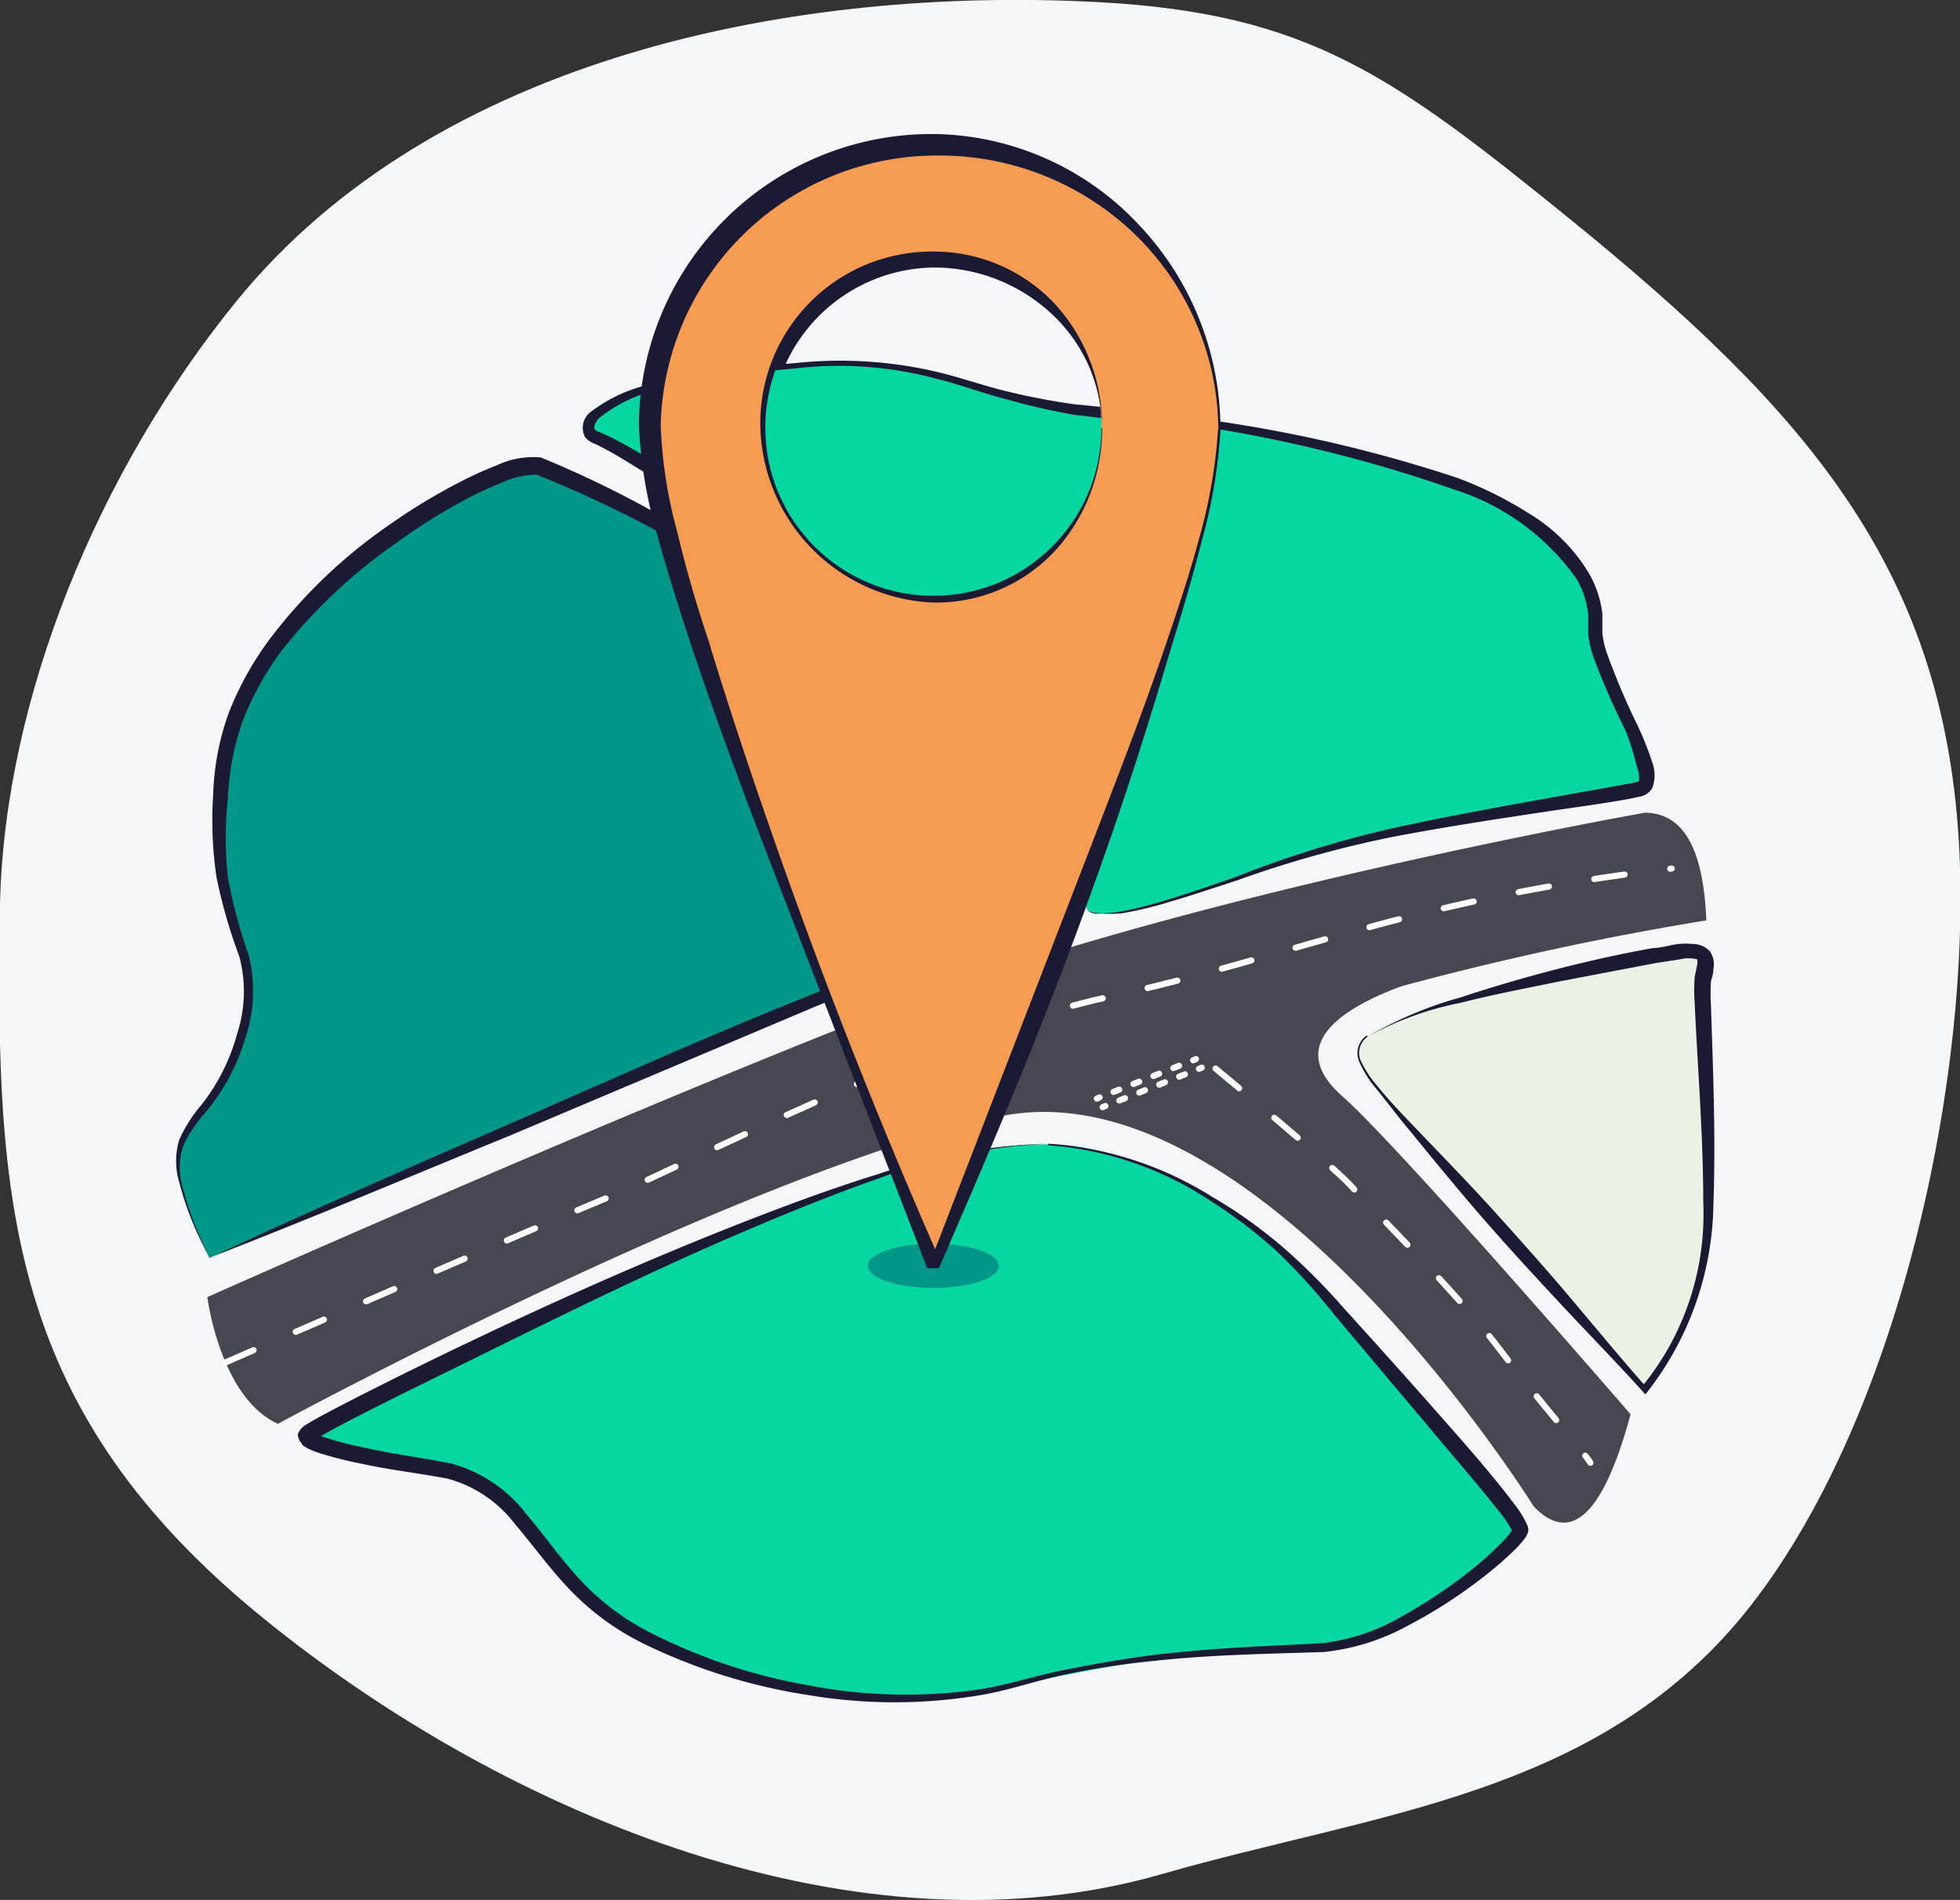 <svg xmlns="http://www.w3.org/2000/svg" xmlns:xlink="http://www.w3.org/1999/xlink" viewBox="0 0 63.9 61.93"><rect x="0" y="0" width="63.9" height="61.93" fill="#333333" stroke="none"/><defs><style>.cls-1,.cls-10,.cls-8,.cls-9{fill:none;}.cls-2{fill:#f4f6f8;}.cls-3{fill:#454851;}.cls-4{fill:#009788;}.cls-5{fill:#1a1a35;}.cls-6{fill:#06d6a0;}.cls-7{fill:#eaf2e3;}.cls-10,.cls-8,.cls-9{stroke:#fff;stroke-linecap:round;stroke-miterlimit:2.61;stroke-width:0.2px;}.cls-8{stroke-dasharray:1 1.5;}.cls-10{stroke-dasharray:0.2 0.5;}.cls-11{fill:#f59c52;}.cls-12{clip-path:url(#clip-path);}</style><clipPath id="clip-path"><circle class="cls-1" cx="30.43" cy="13.94" r="5.48"/></clipPath></defs><title>Asset 54icon-</title><g id="Layer_2" data-name="Layer 2"><g id="Icons"><g id="Contact"><path class="cls-2" d="M56.86,52.61c5.07-6.25,7.46-17.64,7-25.23-.55-8.92-5-14-12.64-20.21C45.4,2.45,42.65.44,35.82.07,26-.46,14.21,1.81,7.69,9.84,3.2,15.37.16,22.74,0,29.45-.16,39.24.24,46,8.65,52.8c8,6.47,19.42,11.11,29.22,8.29C44.81,59.09,52,58.56,56.86,52.61Z"/><path class="cls-3" d="M6.76,42.28s.41,3.27,2.3,4.13c0,0,15-8.13,23.44-10S50,49.1,50,49.1c1.05,1.1,2.17.67,3.16-3,0,0-7.56-8.75-9.39-10.36s-.19-2.81,1.91-3.59A100,100,0,0,1,55.63,30c-.09-2.14-.64-3.49-2-3.51,0,0-15,2.66-24.33,6.28S6.76,42.28,6.76,42.28Z"/><path class="cls-4" d="M6.83,41s18.62-8.06,21.11-9,6.84-1.64,6.69-2.14a24.92,24.92,0,0,0-8.69-10.22,48.33,48.33,0,0,0-8.35-4.53C16.51,14.71,8,19.24,7.28,25s1.62,5.37.58,8.85S4.44,36.31,6.83,41Z"/><path class="cls-5" d="M6.84,41c3.18-1.49,6.45-2.92,9.69-4.33S23,33.8,26.31,32.48a29.2,29.2,0,0,1,5.1-1.57c.86-.21,1.73-.41,2.55-.69A1.74,1.74,0,0,0,34.5,30h0s0,0,0,0l-.06-.15-.13-.3c-.19-.4-.39-.79-.61-1.17a23.73,23.73,0,0,0-6.93-7.89c-1.46-1-3-1.86-4.54-2.73a37.87,37.87,0,0,0-4.74-2.29,2.78,2.78,0,0,0-1.13.26,11.53,11.53,0,0,0-1.18.55,18.94,18.94,0,0,0-2.22,1.39A17.32,17.32,0,0,0,9.19,21.2a9.82,9.82,0,0,0-1.26,2.25A8.71,8.71,0,0,0,7.43,26a12.13,12.13,0,0,0,0,2.6,16.77,16.77,0,0,0,.68,2.54A4.78,4.78,0,0,1,8,33.83a6.76,6.76,0,0,1-1.26,2.38A5,5,0,0,0,6,37.28a2.21,2.21,0,0,0-.09,1.25A11.41,11.41,0,0,0,6.84,41Zm0,0a10.54,10.54,0,0,1-1-2.48,2.4,2.4,0,0,1,0-1.36,4.73,4.73,0,0,1,.73-1.15,6.48,6.48,0,0,0,1.16-2.31,4.43,4.43,0,0,0,.07-2.53,17,17,0,0,1-.74-2.57,12.58,12.58,0,0,1-.11-2.7,8.57,8.57,0,0,1,.51-2.67,10.33,10.33,0,0,1,1.32-2.38,16.89,16.89,0,0,1,3.88-3.72,19.42,19.42,0,0,1,2.3-1.4,12,12,0,0,1,1.23-.56,2.8,2.8,0,0,1,1.44-.26,34.61,34.61,0,0,1,4.78,2.41c1.53.91,3,1.82,4.51,2.84a26.53,26.53,0,0,1,7,8c.22.38.44.78.64,1.18l.14.3.07.16a.25.25,0,0,1,0,.14.27.27,0,0,1-.06.14,1.77,1.77,0,0,1-.64.35c-.85.31-1.71.51-2.56.75a33.74,33.74,0,0,0-5,1.66L16.66,37C13.39,38.34,10.15,39.71,6.82,41Z"/><path class="cls-6" d="M34.17,37.3c2.88,0,6.67,2.21,8.74,4.63s6.7,7.49,6.68,8-3.87,3.7-6.43,3.83a41.88,41.88,0,0,0-10,1.19c-3.72,1.07-8.94.17-12.32-1.65s-3.54-4.94-6.57-5.38S10,47,10,46.82s8.41-4.32,12.95-6.23S31.29,37.27,34.17,37.3Z"/><path class="cls-5" d="M34.17,37.28A11.42,11.42,0,0,1,39.5,39a15.62,15.62,0,0,1,2.31,1.64,20.45,20.45,0,0,1,2,2q1.9,2.09,3.76,4.21c.62.71,1.23,1.42,1.81,2.19a3.07,3.07,0,0,1,.41.67.33.33,0,0,1,0,.3.86.86,0,0,1-.12.19,3.41,3.41,0,0,1-.25.28,11.79,11.79,0,0,1-1.08.94A16.17,16.17,0,0,1,45.88,53a7.26,7.26,0,0,1-2.74.85c-1.88.06-3.76.09-5.63.3a25.24,25.24,0,0,0-2.78.43c-.92.19-1.8.51-2.74.67a16.94,16.94,0,0,1-5.65,0,18.7,18.7,0,0,1-5.41-1.7,8.55,8.55,0,0,1-2.32-1.7c-.67-.69-1.22-1.47-1.82-2.17A4.1,4.1,0,0,0,14.6,48.2c-.87-.17-1.85-.28-2.77-.48a12.9,12.9,0,0,1-1.4-.35,3.38,3.38,0,0,1-.36-.14,1.14,1.14,0,0,1-.2-.12L9.8,47a.29.29,0,0,1-.07-.14.17.17,0,0,1,0-.16l.07-.11a.68.68,0,0,1,.23-.18l.16-.1.31-.17c.84-.45,1.68-.87,2.52-1.29,3.38-1.67,6.8-3.24,10.3-4.65,1.75-.7,3.51-1.37,5.31-1.93A18.75,18.75,0,0,1,34.17,37.28Zm0,0a17.92,17.92,0,0,0-5.49,1.12c-1.77.62-3.51,1.34-5.23,2.09C20,42,16.64,43.71,13.26,45.36c-.84.42-1.68.84-2.5,1.28l-.3.17-.14.09s-.13.1-.06,0-.06-.27-.05-.21l.1.06.3.11c.43.14.88.25,1.34.34.92.21,1.82.31,2.78.51a4.59,4.59,0,0,1,2.42,1.63c.62.73,1.15,1.5,1.78,2.17a8.13,8.13,0,0,0,2.18,1.66,18.38,18.38,0,0,0,5.28,1.77,16.71,16.71,0,0,0,5.58.12c.92-.15,1.82-.45,2.74-.63s1.85-.35,2.79-.47c1.87-.24,3.76-.3,5.63-.4a6.78,6.78,0,0,0,2.59-.88A16.71,16.71,0,0,0,48,51.15a11.42,11.42,0,0,0,1-.91c.14-.14.35-.4.28-.38a4,4,0,0,0-.34-.51c-.57-.73-1.18-1.44-1.79-2.16L43.54,42.9a20,20,0,0,0-1.88-2.08,15.44,15.44,0,0,0-2.23-1.7A11,11,0,0,0,34.17,37.33Z"/><path class="cls-7" d="M44.58,33.77c-.65.54-.23,1.07,1,2.56s8,8.92,8,8.92,2.08-2,2.07-6.31-.31-6.52-.14-7.18,0-.81-.67-.78S46,32.6,44.58,33.77Z"/><path class="cls-5" d="M44.59,33.79a.64.64,0,0,0-.22.8,3.47,3.47,0,0,0,.51.78c.39.49.83.94,1.26,1.39.87.91,1.75,1.81,2.59,2.74s1.68,1.87,2.49,2.83,1.61,1.93,2.44,2.87h-.13a8.87,8.87,0,0,0,2-6c0-2.16-.18-4.32-.28-6.5a5.61,5.61,0,0,1,0-.85l.08-.4a.4.4,0,0,0,0-.18,1.16,1.16,0,0,0-.56,0l-.78.12L50.79,32c-1.06.22-2.13.42-3.18.69A10.27,10.27,0,0,0,44.59,33.79Zm0,0a12.51,12.51,0,0,1,3-1.27c1-.33,2.08-.65,3.13-.92s2.11-.51,3.19-.7c.27,0,.53-.1.82-.13a2.35,2.35,0,0,1,.45,0,.78.78,0,0,1,.55.22.74.74,0,0,1,.13.6c0,.16-.06.31-.08.4a6,6,0,0,0,0,.77c.07,2.15.16,4.34.08,6.52a10.17,10.17,0,0,1-2.16,6.1l-.06.07-.07-.08c-.84-.93-1.72-1.83-2.58-2.75s-1.71-1.84-2.54-2.79S46.78,37.86,46,36.9c-.41-.48-.79-1-1.18-1.47a3.53,3.53,0,0,1-.5-.81A.7.7,0,0,1,44.56,33.75Z"/><path class="cls-6" d="M35.39,29.53a23.86,23.86,0,0,0-4.09-7.06c-2.48-2.61-11.1-8-11.85-8.2s-.16-1.65,4.2-2,6-.79,9.84.44,6.21.8,11.91,2.39S52.07,19,52,20.44s2.51,5,1.56,5.27-7.38,1.1-10.23,1.94S35.77,30.5,35.39,29.53Z"/><path class="cls-5" d="M35.36,29.54c-1.29-3.21-3-6.44-5.87-8.44-1.38-1.05-2.81-2-4.27-3s-2.91-1.92-4.4-2.82c-.37-.23-.74-.46-1.12-.66l-.27-.14a.73.73,0,0,1-.36-.24.65.65,0,0,1,.17-.8,5,5,0,0,1,2.47-1,22.22,22.22,0,0,1,2.61-.31l2.61-.23a15.61,15.61,0,0,1,5.23.34c.86.2,1.68.5,2.52.71a25.45,25.45,0,0,0,2.56.49,45.72,45.72,0,0,1,10.28,2.14,12.48,12.48,0,0,1,2.38,1.19,5.69,5.69,0,0,1,1.91,1.93A3.44,3.44,0,0,1,52.24,20c0,.24,0,.49,0,.65a3.09,3.09,0,0,0,.13.59,23.32,23.32,0,0,0,1,2.37,9.77,9.77,0,0,1,.5,1.25,1.2,1.2,0,0,1,0,.82.58.58,0,0,1-.43.29l-.33.07c-.87.16-1.73.27-2.6.4-1.73.26-3.45.52-5.16.85a36,36,0,0,0-5,1.4c-.83.27-1.66.55-2.5.79a12.23,12.23,0,0,1-1.28.29,3.63,3.63,0,0,1-.66,0C35.74,29.81,35.47,29.78,35.36,29.54Zm0,0c.09.19.34.23.54.23a3.57,3.57,0,0,0,.65-.06,12.15,12.15,0,0,0,1.27-.31c.84-.25,1.66-.53,2.48-.82a34.87,34.87,0,0,1,5-1.56c1.71-.38,3.43-.69,5.15-1l2.57-.46a2.87,2.87,0,0,0,.41-.09.92.92,0,0,0-.06-.46A9.38,9.38,0,0,0,53,23.82a23.53,23.53,0,0,1-1.06-2.43,3.59,3.59,0,0,1-.16-.69c0-.28,0-.46,0-.66a3,3,0,0,0-.36-1.14,7.73,7.73,0,0,0-4-2.94,46,46,0,0,0-10.15-2.31,25.71,25.71,0,0,1-2.58-.53c-.85-.22-1.67-.53-2.51-.74A14.07,14.07,0,0,0,27,12l-2.61.26a19.66,19.66,0,0,0-2.58.37,4.86,4.86,0,0,0-2.28,1c-.13.14-.19.31-.13.37s.07.06.19.1l.32.15c.4.2.78.42,1.16.64a72.38,72.38,0,0,1,8.66,5.93,15.68,15.68,0,0,1,1.92,1.81,15.64,15.64,0,0,1,1.53,2.14A28.92,28.92,0,0,1,35.41,29.53Z"/><path class="cls-8" d="M39.63,34.83s3.76,3.11,4.39,3.8,3.47,3.5,4.77,5.22,3,3.67,3.06,3.83"/><path class="cls-8" d="M7.35,44.41S17.74,39.88,19.9,39s10.51-5.27,16.27-6.51S46,29.31,54.5,28.31"/><line class="cls-9" x1="38.99" y1="34.52" x2="38.9" y2="34.56"/><line class="cls-10" x1="38.44" y1="34.74" x2="36.08" y2="35.68"/><line class="cls-9" x1="35.85" y1="35.77" x2="35.76" y2="35.81"/><line class="cls-9" x1="39.18" y1="34.8" x2="39.09" y2="34.84"/><line class="cls-10" x1="38.63" y1="35.02" x2="36.27" y2="35.96"/><line class="cls-9" x1="36.04" y1="36.05" x2="35.95" y2="36.09"/><ellipse class="cls-4" cx="30.43" cy="41.26" rx="2.14" ry="0.72"/><path class="cls-11" d="M39.75,14c0,5.13-9.28,27.25-9.28,27.25S21.18,19.13,21.18,14a9.28,9.28,0,1,1,18.57,0Z"/><path class="cls-5" d="M39.79,14a17,17,0,0,1-.59,3.56q-.45,1.75-1,3.49c-.68,2.31-1.41,4.61-2.21,6.88s-1.65,4.53-2.56,6.76-1.86,4.44-2.82,6.65h-.38L25,27.82c-.87-2.26-1.71-4.53-2.48-6.83-.38-1.15-.75-2.31-1.07-3.48a14.85,14.85,0,0,1-.62-3.66,9.54,9.54,0,0,1,9.71-9.48,9.31,9.31,0,0,1,6.63,3A9.7,9.7,0,0,1,39.79,14Zm-.07,0a8.93,8.93,0,0,0-2.78-6.42,9.17,9.17,0,0,0-6.4-2.51,9,9,0,0,0-9,8.79,15.18,15.18,0,0,0,.54,3.48c.28,1.17.61,2.33,1,3.48.7,2.31,1.47,4.6,2.27,6.88q2.41,6.84,5.34,13.48h-.38l5.2-13.45c.86-2.24,1.74-4.48,2.51-6.76.39-1.14.77-2.28,1.08-3.44A16.92,16.92,0,0,0,39.71,14Z"/><circle class="cls-2" cx="30.43" cy="13.94" r="5.48"/><path class="cls-5" d="M35.93,13.94a5.88,5.88,0,0,1-1.52,4,5.3,5.3,0,0,1-4,1.7,5.88,5.88,0,0,1-5.62-5.69A5.59,5.59,0,0,1,30.43,8.2a5.4,5.4,0,0,1,4,1.75A5.88,5.88,0,0,1,35.93,13.94Zm0,0a5.13,5.13,0,0,0-1.7-3.76,5.62,5.62,0,0,0-3.76-1.46,5.38,5.38,0,0,0-5.34,5.22,5.1,5.1,0,0,0,1.53,3.81,5.24,5.24,0,0,0,3.81,1.46,5.76,5.76,0,0,0,3.76-1.51A5.14,5.14,0,0,0,35.88,13.94Z"/><g class="cls-12"><path class="cls-6" d="M33.42,27.39a21,21,0,0,0-3.6-6.2c-2.18-2.29-9.75-7-10.41-7.2s-.14-1.45,3.69-1.79,5.27-.7,8.64.38,5.46.7,10.47,2.1S48.08,18.13,48,19.4s2.21,4.4,1.37,4.63-6.48,1-9,1.71S33.76,28.24,33.42,27.39Z"/><path class="cls-5" d="M33.4,27.4c-1.13-2.82-2.64-5.65-5.17-7.41s-5-3.51-7.62-5.12c-.32-.2-.65-.4-1-.58l-.23-.12a.67.67,0,0,1-.32-.22.59.59,0,0,1,.15-.73,4.44,4.44,0,0,1,2.18-.92,19.69,19.69,0,0,1,2.3-.27l2.29-.2a13.81,13.81,0,0,1,4.6.3c.75.18,1.48.44,2.22.62a22.34,22.34,0,0,0,2.25.43,40.15,40.15,0,0,1,9,1.87,11,11,0,0,1,2.1,1.05,5,5,0,0,1,1.69,1.71A3.05,3.05,0,0,1,48.26,19c0,.21,0,.44,0,.57a2.69,2.69,0,0,0,.12.51,20.47,20.47,0,0,0,.9,2.08,8.62,8.62,0,0,1,.44,1.1,1.08,1.08,0,0,1,0,.75.54.54,0,0,1-.4.27l-.29.06c-.77.14-1.52.24-2.28.36-1.52.23-3,.45-4.54.73a30.56,30.56,0,0,0-4.42,1.22c-.73.24-1.46.48-2.2.69a10.77,10.77,0,0,1-1.13.26,3.19,3.19,0,0,1-.58,0C33.73,27.63,33.49,27.61,33.4,27.4Zm0,0c.08.17.29.2.47.2a3.13,3.13,0,0,0,.57-.05,10.68,10.68,0,0,0,1.11-.27c.73-.22,1.46-.47,2.18-.73a31.69,31.69,0,0,1,4.4-1.39c1.5-.35,3-.62,4.53-.88l2.26-.4c.17,0,.43-.11.34-.07a.82.82,0,0,0-.05-.38,8.22,8.22,0,0,0-.42-1,20.68,20.68,0,0,1-.93-2.14,3.18,3.18,0,0,1-.14-.61c0-.25,0-.41,0-.58a2.57,2.57,0,0,0-.31-1,6.77,6.77,0,0,0-3.49-2.58,40.44,40.44,0,0,0-8.91-2A22.61,22.61,0,0,1,32.76,13c-.75-.19-1.47-.47-2.21-.65A12.28,12.28,0,0,0,26,12l-2.29.23a17.13,17.13,0,0,0-2.26.33,4.26,4.26,0,0,0-2,.89c-.11.12-.15.27-.11.3s.05,0,.15.08l.28.13c.35.18.68.37,1,.56a62,62,0,0,1,7.61,5.22,13.8,13.8,0,0,1,1.68,1.6,13.76,13.76,0,0,1,1.34,1.89A25.57,25.57,0,0,1,33.44,27.38Z"/></g></g></g></g></svg>